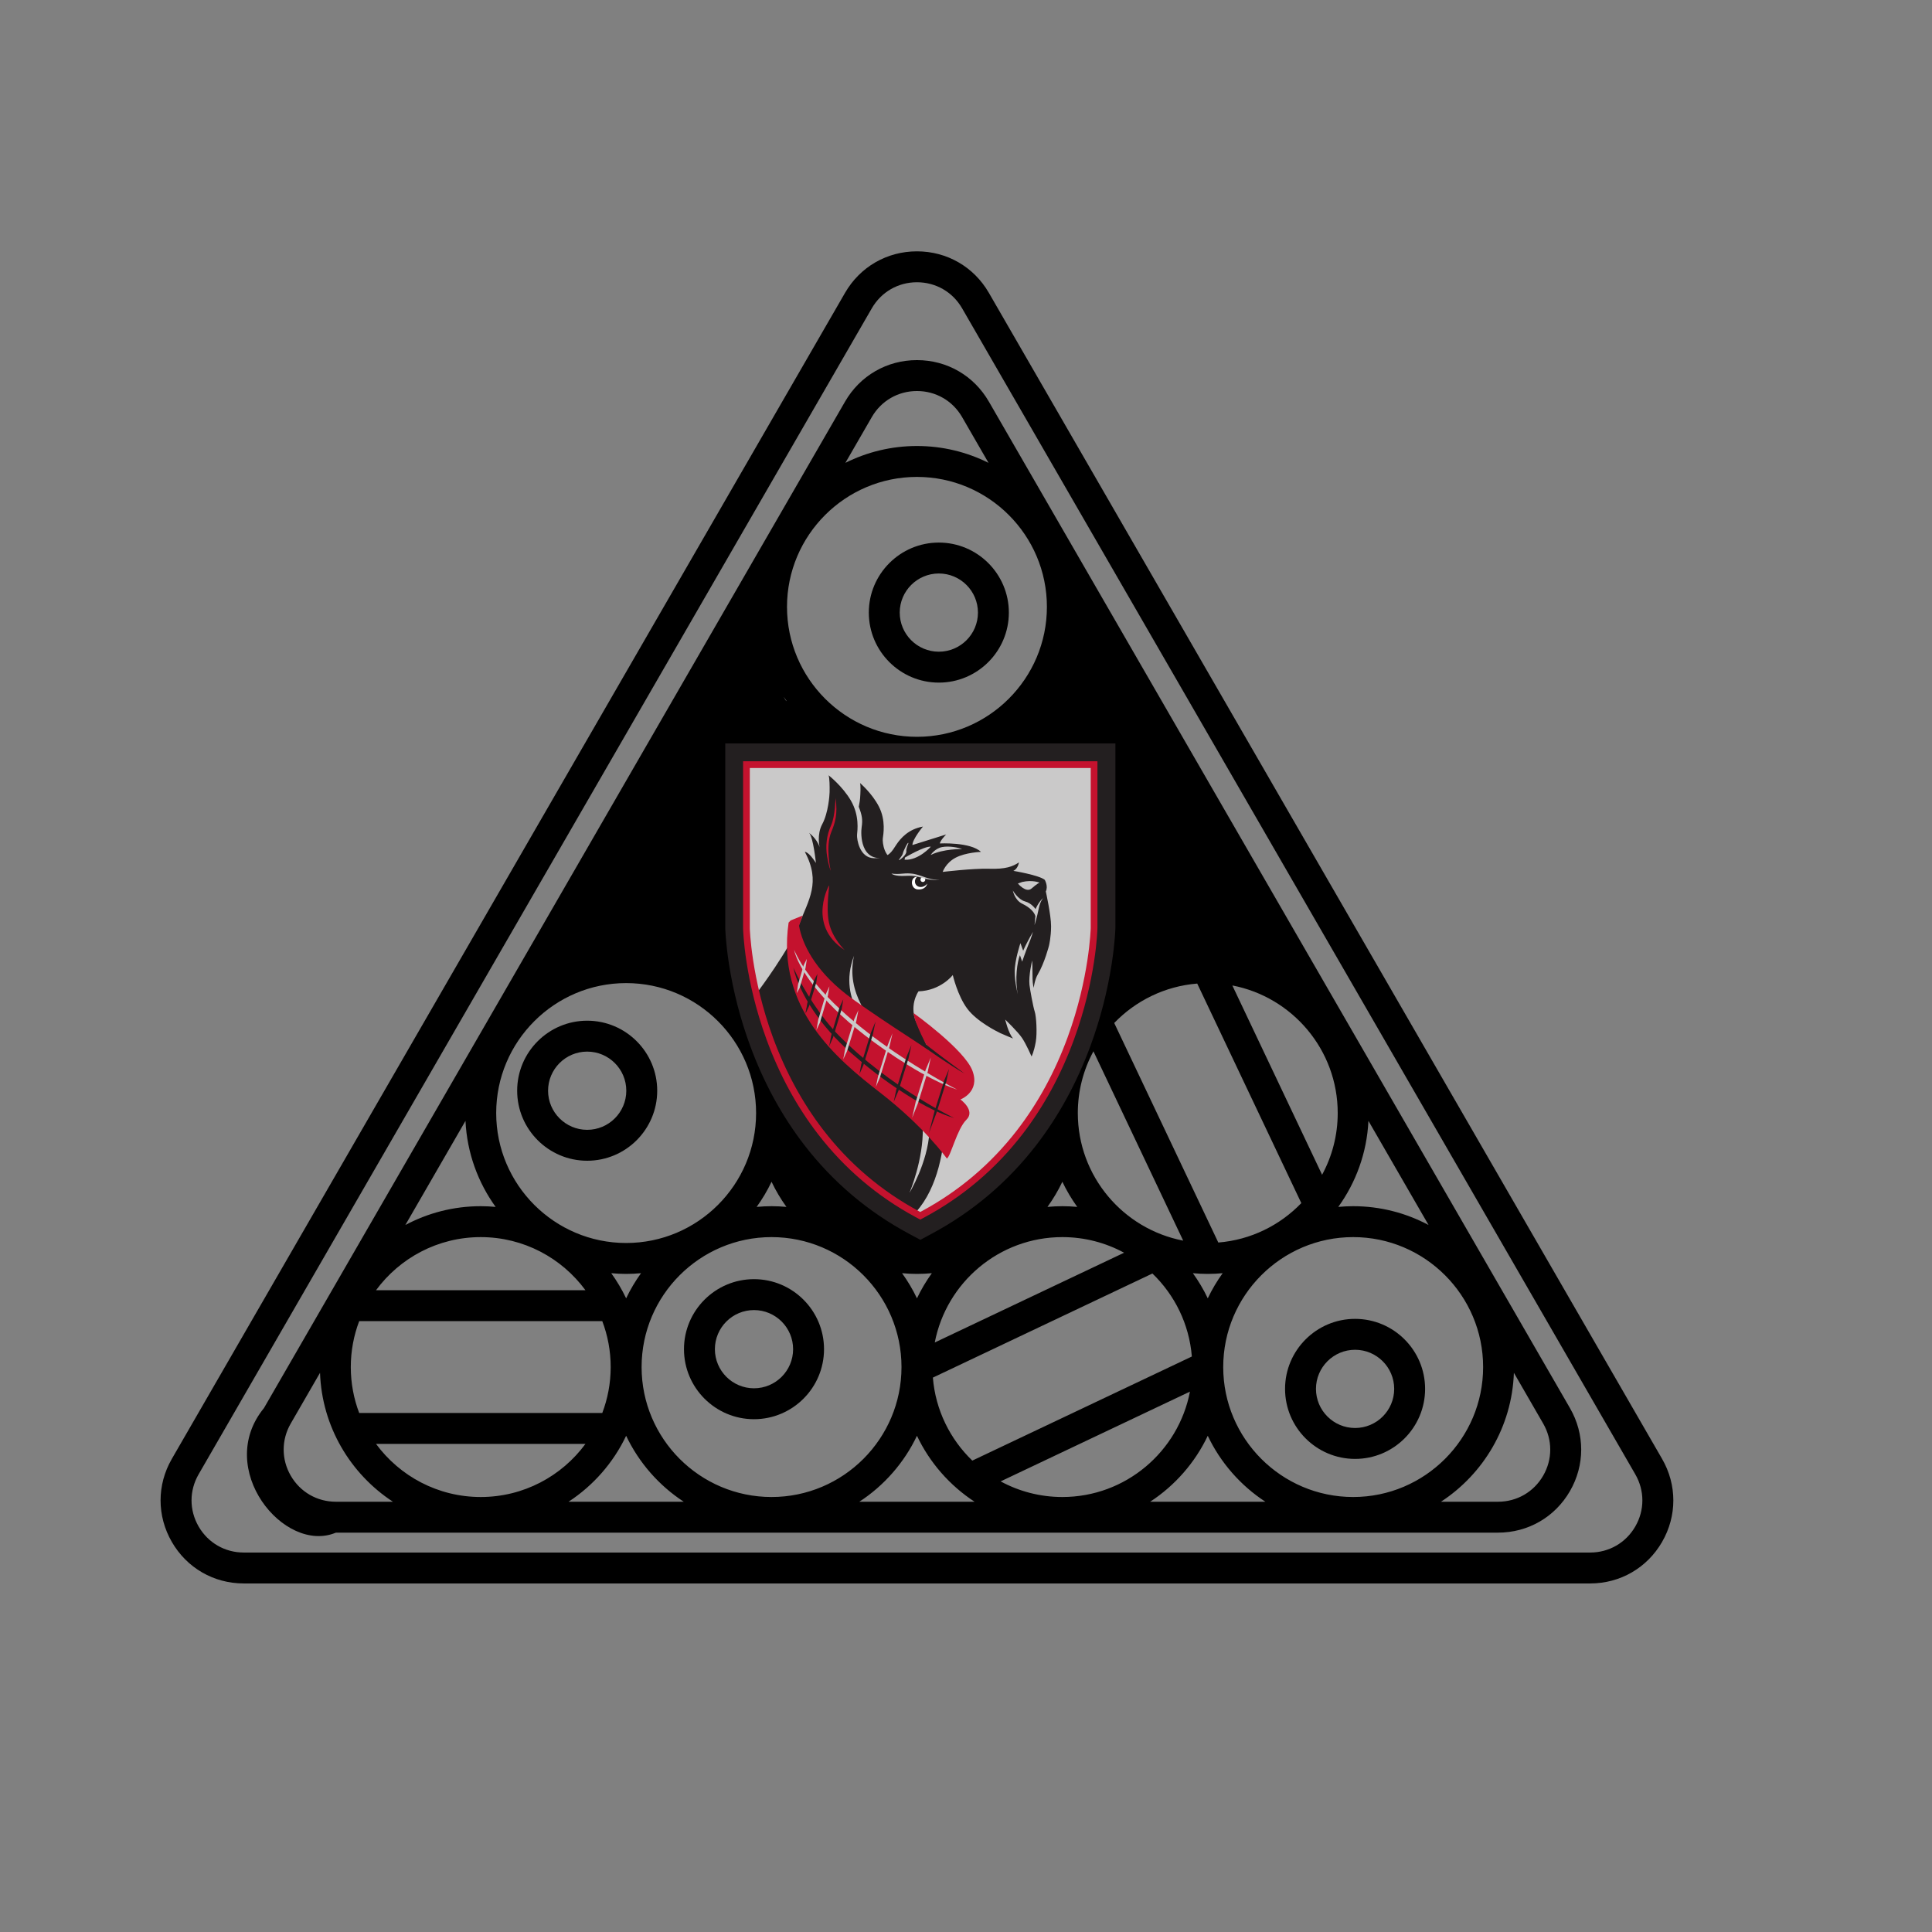<?xml version="1.0" encoding="utf-8"?>
<svg viewBox="0 0 500 500" xmlns="http://www.w3.org/2000/svg">
  <rect x="0" y="0" width="500" height="500" fill="#808080" stroke="none"/>
  <g transform="matrix(1, 0, 0, 1, 41.556, 41.67)">
    <path d="M 214.365 62.274 C 210.48 55.545 203.521 51.527 195.751 51.527 C 187.981 51.527 181.022 55.545 177.137 62.274 L 26.758 322.737 C 13.901 338.438 31.985 360.594 45.372 354.977 L 346.13 354.977 C 353.901 354.977 360.859 350.959 364.744 344.23 C 368.629 337.501 368.629 329.465 364.744 322.737 L 214.365 62.274 Z M 114.311 324.015 L 51.406 324.015 C 50.002 320.315 49.228 316.309 49.228 312.123 C 49.228 307.938 50.003 303.932 51.406 300.232 L 114.312 300.232 C 115.715 303.931 116.49 307.937 116.49 312.123 C 116.489 316.309 115.714 320.315 114.311 324.015 Z M 233.382 264.171 C 234.47 266.463 235.765 268.638 237.236 270.677 C 235.966 270.56 234.682 270.492 233.382 270.492 C 232.082 270.492 230.798 270.56 229.527 270.677 C 230.999 268.638 232.294 266.464 233.382 264.171 Z M 161.974 270.677 C 160.704 270.56 159.42 270.492 158.12 270.492 C 156.82 270.492 155.536 270.56 154.266 270.677 C 155.737 268.637 157.032 266.463 158.12 264.171 C 159.208 266.464 160.503 268.638 161.974 270.677 Z M 195.751 288.016 C 197.051 288.016 198.335 287.948 199.606 287.831 C 198.135 289.871 196.839 292.045 195.752 294.337 C 194.664 292.045 193.369 289.87 191.898 287.831 C 193.167 287.948 194.451 288.016 195.751 288.016 Z M 233.382 278.492 C 239.16 278.492 244.602 279.958 249.357 282.535 L 200.361 305.765 C 203.343 290.252 217.011 278.492 233.382 278.492 Z M 237.382 246.385 C 237.382 240.607 238.848 235.166 241.425 230.411 L 264.655 279.405 C 249.142 276.424 237.382 262.755 237.382 246.385 Z M 273.742 279.896 L 246.803 223.079 C 252.332 217.337 259.874 213.554 268.284 212.875 L 295.224 269.692 C 289.694 275.434 282.152 279.216 273.742 279.896 Z M 154.12 246.385 C 154.12 264.929 139.033 280.016 120.489 280.016 C 101.945 280.016 86.858 264.929 86.858 246.385 C 86.858 227.841 101.945 212.754 120.489 212.754 C 139.033 212.754 154.12 227.841 154.12 246.385 Z M 109.955 292.233 L 55.762 292.233 C 61.89 283.908 71.752 278.493 82.858 278.493 C 93.964 278.493 103.827 283.907 109.955 292.233 Z M 116.635 287.831 C 117.905 287.948 119.189 288.016 120.489 288.016 C 121.789 288.016 123.073 287.948 124.343 287.831 C 122.872 289.871 121.577 292.045 120.489 294.337 C 119.401 292.045 118.106 289.871 116.635 287.831 Z M 158.12 278.492 C 176.664 278.492 191.751 293.579 191.751 312.123 C 191.751 330.667 176.664 345.754 158.12 345.754 C 139.576 345.754 124.489 330.667 124.489 312.123 C 124.489 293.579 139.576 278.492 158.12 278.492 Z M 256.69 287.913 C 262.431 293.442 266.214 300.984 266.893 309.394 L 210.075 336.334 C 204.333 330.805 200.55 323.262 199.871 314.853 L 256.69 287.913 Z M 266.402 318.481 C 263.421 333.995 249.752 345.754 233.382 345.754 C 227.604 345.754 222.162 344.288 217.408 341.711 L 266.402 318.481 Z M 267.159 287.831 C 268.429 287.948 269.713 288.016 271.013 288.016 C 272.313 288.016 273.597 287.948 274.867 287.831 C 273.396 289.871 272.101 292.045 271.013 294.337 C 269.925 292.045 268.63 289.871 267.159 287.831 Z M 300.601 262.359 L 277.37 213.365 C 292.884 216.346 304.644 230.015 304.644 246.385 C 304.644 252.163 303.178 257.604 300.601 262.359 Z M 229.382 115.385 C 229.382 133.929 214.295 149.016 195.751 149.016 C 177.207 149.016 162.12 133.929 162.12 115.385 C 162.12 96.841 177.207 81.754 195.751 81.754 C 214.295 81.754 229.382 96.841 229.382 115.385 Z M 162.048 139.781 C 160.754 139.659 154.209 117.985 154.209 117.985 C 154.712 126.094 157.546 133.578 162.048 139.781 Z M 86.713 270.677 C 85.443 270.56 84.159 270.492 82.859 270.492 C 75.812 270.492 69.172 272.258 63.348 275.362 L 78.91 248.408 C 79.308 256.695 82.147 264.347 86.713 270.677 Z M 109.954 332.015 C 103.826 340.34 93.964 345.754 82.858 345.754 C 71.752 345.754 61.89 340.339 55.762 332.015 L 109.954 332.015 Z M 120.489 329.91 C 123.797 336.88 128.986 342.785 135.395 346.978 L 105.584 346.978 C 111.993 342.785 117.182 336.879 120.489 329.91 Z M 195.751 329.909 C 199.059 336.879 204.248 342.784 210.657 346.977 L 180.845 346.977 C 187.254 342.785 192.443 336.879 195.751 329.909 Z M 271.013 329.91 C 274.321 336.88 279.51 342.785 285.919 346.978 L 256.108 346.978 C 262.516 342.785 267.705 336.879 271.013 329.91 Z M 275.013 312.123 C 275.013 293.579 290.1 278.492 308.644 278.492 C 327.188 278.492 342.275 293.579 342.275 312.123 C 342.275 330.667 327.188 345.754 308.644 345.754 C 290.1 345.754 275.013 330.667 275.013 312.123 Z M 308.644 270.492 C 307.344 270.492 306.06 270.56 304.79 270.677 C 309.356 264.347 312.194 256.694 312.593 248.407 L 328.155 275.361 C 322.331 272.258 315.691 270.492 308.644 270.492 Z M 184.065 66.274 C 186.504 62.049 190.873 59.527 195.751 59.527 C 200.629 59.527 204.998 62.049 207.437 66.274 L 214.275 78.118 C 208.692 75.331 202.403 73.754 195.751 73.754 C 189.099 73.754 182.811 75.331 177.227 78.117 L 184.065 66.274 Z M 33.686 340.231 C 31.247 336.006 31.247 330.962 33.686 326.738 L 41.265 313.611 C 41.758 327.568 49.15 339.793 60.133 346.979 L 45.372 346.979 C 40.494 346.978 36.125 344.455 33.686 340.231 Z M 357.816 340.231 C 355.377 344.456 351.008 346.978 346.13 346.978 L 331.369 346.978 C 342.352 339.793 349.744 327.568 350.237 313.61 L 357.816 326.737 C 360.255 330.962 360.255 336.006 357.816 340.231 Z" style=""/>
    <path d="M388.589,335.886L214.365,34.122c-3.885-6.729-10.844-10.746-18.614-10.746c-7.77,0-14.729,4.017-18.614,10.746 L2.914,335.886c-3.885,6.729-3.885,14.765,0,21.493c3.885,6.729,10.844,10.747,18.614,10.747h348.447 c7.77,0,14.729-4.018,18.614-10.747C392.474,350.651,392.474,342.615,388.589,335.886z M381.66,353.379 c-2.439,4.225-6.808,6.747-11.686,6.747H21.528c-4.878,0-9.247-2.522-11.686-6.747s-2.439-9.269,0-13.493L184.065,38.122 c2.439-4.225,6.808-6.746,11.686-6.746c4.878,0,9.247,2.521,11.686,6.746l174.224,301.764 C384.099,344.111,384.099,349.154,381.66,353.379z"/>
    <path d="M309.138,299.651c-9.992,0-18.122,8.13-18.122,18.122s8.129,18.121,18.122,18.121s18.122-8.129,18.122-18.121 S319.13,299.651,309.138,299.651z M309.138,327.894c-5.581,0-10.122-4.54-10.122-10.121s4.541-10.122,10.122-10.122 s10.122,4.541,10.122,10.122S314.719,327.894,309.138,327.894z"/>
    <path d="M153.578,325.618c9.992,0,18.122-8.129,18.122-18.121s-8.129-18.122-18.122-18.122s-18.121,8.13-18.121,18.122 S143.586,325.618,153.578,325.618z M153.578,297.375c5.581,0,10.122,4.541,10.122,10.122s-4.541,10.121-10.122,10.121 c-5.581,0-10.121-4.54-10.121-10.121S147.997,297.375,153.578,297.375z"/>
    <path d="M92.286,240.606c0,9.992,8.129,18.122,18.122,18.122s18.122-8.13,18.122-18.122s-8.129-18.121-18.122-18.121 S92.286,230.613,92.286,240.606z M120.529,240.606c0,5.581-4.541,10.122-10.122,10.122s-10.122-4.541-10.122-10.122 s4.541-10.121,10.122-10.121S120.529,235.025,120.529,240.606z"/>
    <path d="M183.292,116.868c0,9.992,8.129,18.122,18.122,18.122s18.122-8.13,18.122-18.122s-8.129-18.121-18.122-18.121 S183.292,106.876,183.292,116.868z M201.414,106.747c5.581,0,10.122,4.54,10.122,10.121s-4.541,10.122-10.122,10.122 s-10.122-4.541-10.122-10.122S195.833,106.747,201.414,106.747z"/>
  </g>
  <g transform="matrix(1, 0, 0, 1, 382.952, 54.249)"/>
  <g transform="matrix(1, 0, 0, 1, 382.952, 54.249)"/>
  <g transform="matrix(1, 0, 0, 1, 382.952, 54.249)"/>
  <g transform="matrix(1, 0, 0, 1, 382.952, 54.249)"/>
  <g transform="matrix(1, 0, 0, 1, 382.952, 54.249)"/>
  <g transform="matrix(1, 0, 0, 1, 382.952, 54.249)"/>
  <g transform="matrix(1, 0, 0, 1, 382.952, 54.249)"/>
  <g transform="matrix(1, 0, 0, 1, 382.952, 54.249)"/>
  <g transform="matrix(1, 0, 0, 1, 382.952, 54.249)"/>
  <g transform="matrix(1, 0, 0, 1, 382.952, 54.249)"/>
  <g transform="matrix(1, 0, 0, 1, 382.952, 54.249)"/>
  <g transform="matrix(1, 0, 0, 1, 382.952, 54.249)"/>
  <g transform="matrix(1, 0, 0, 1, 382.952, 54.249)"/>
  <g transform="matrix(1, 0, 0, 1, 382.952, 54.249)"/>
  <g transform="matrix(1, 0, 0, 1, 382.952, 54.249)"/>
  <g id="carnegie-mellon" stroke="none" stroke-width="1" fill="none" fill-rule="evenodd" transform="matrix(0.642, 0, 0, 0.642, 174.213, 192.511)">
    <g id="carnegie-mellon_BGD">
      <g id="carnegie-mellon" transform="translate(21, -1)">
        <g transform="translate(0, 0.792)" fill-rule="nonzero" id="g10">
          <g transform="translate(79.062, 100.075) scale(-1, 1) rotate(-180) translate(-79.062, -100.075) translate(0, 0.004)">
            <g id="g12">
              <path d="M147.324,200.104 L0,200.104 L0,125.853 L0.002,125.758 C0.006,125.531 0.124,120.068 1.5,111.215 C3.24,100.015 6.105,88.944 10.009,78.317 C15.492,63.386 22.878,49.856 31.964,38.103 C43.387,23.322 57.505,11.355 73.927,2.531 L78.637,0 L83.348,2.531 C99.771,11.355 113.89,23.322 125.312,38.103 C134.397,49.859 141.785,63.391 147.268,78.321 C151.173,88.955 154.036,100.028 155.776,111.232 C157.156,120.121 157.273,125.749 157.274,125.803 L157.276,125.894 L157.276,125.985 L157.276,190.152 L157.276,200.104 L147.324,200.104" id="path14" fill="#231F20"/>
              <path d="M8.542,191.56 L8.542,125.592 C8.547,125.395 9.023,105.522 17.926,81.195 C23.056,67.179 29.95,54.498 38.418,43.498 C49.009,29.743 62.102,18.603 77.327,10.392 L78.61,9.699 L79.893,10.392 C95.12,18.603 108.212,29.743 118.805,43.5 C127.274,54.5 134.169,67.183 139.297,81.199 C148.217,105.578 148.675,125.43 148.679,125.631 L148.679,125.654 L148.679,125.678 L148.679,191.56 L8.542,191.56" id="path16" fill="#CAC9C9"/>
              <path d="M129.219,140.45 C129.219,140.45 131.344,130.897 131.344,126.426 C131.344,121.96 130.495,118.564 130.495,118.564 C130.495,118.564 128.747,111.669 126.03,107.083 C124.728,104.889 124.328,101.561 124.328,101.561 C124.328,101.561 123.938,103.082 123.882,105.116 C123.822,107.273 123.809,110.558 123.809,110.558 L123.694,112.608 C123.694,112.608 122.244,106.444 122.632,102.833 C122.84,100.917 124.116,93.905 124.754,91.996 C125.391,90.082 125.787,83.329 125.181,79.88 C124.437,75.656 123.478,73.926 123.478,73.926 C123.478,73.926 121.358,78.811 119.651,81.366 C117.953,83.91 112.851,88.799 112.851,88.799 C112.851,88.799 114.126,83.277 116.043,81.152 C116.043,81.152 112.042,82.765 110.867,83.34 C109.665,83.934 101.555,87.886 97.599,93.134 C93.644,98.384 91.721,106.749 91.721,106.749 C91.721,106.749 86.962,100.492 77.902,100.177 C77.902,100.177 73.568,94.151 77.49,86.68 C81.414,79.212 88.737,59.011 88.577,47.94 C88.425,37.205 85.769,21.024 76.924,11.291 C76.924,11.291 29.665,31.883 13.36,100.354 C13.36,100.354 25.918,117.075 29.742,127.067 C33.571,137.053 38.669,144.066 32.087,156.394 C32.087,156.394 33.571,156.606 36.548,151.933 C36.548,151.933 35.489,162.35 33.786,164.045 C33.786,164.045 36.829,161.931 38.034,158.312 C38.034,158.312 36.82,163.353 39.086,167.546 C41.574,172.157 42.034,179.219 42.061,180.457 C42.107,182.635 42.071,186.253 41.648,187.279 C41.648,187.279 47.27,182.884 50.638,177.082 C54.194,170.958 53.259,165.013 53.128,163.272 C52.997,161.529 54.088,153.986 59.931,153.846 C66.043,153.692 67.315,156.88 68.994,159.35 C70.669,161.821 73.746,165.533 79.697,166.598 C79.697,166.598 75.447,161.495 75.447,159.154 L89.049,163.414 C89.049,163.414 86.707,161.069 86.498,159.796 C86.498,159.796 98.825,160.435 103.078,156.394 C103.078,156.394 96.911,156.184 92.873,154.055 C88.833,151.933 87.646,148.317 87.646,148.317 C87.646,148.317 99.89,149.803 106.473,149.592 C113.065,149.384 115.874,150.49 118.379,152.146 C118.379,152.146 118.04,149.592 116.13,148.742 C116.13,148.742 126.456,147.041 128.793,145.127 C128.793,145.127 130.283,142.578 129.219,140.45" id="path18" fill="#231F20"/>
              <path d="M126.69,144.005 C126.69,144.005 123.882,145.19 119.747,144.274 L117.967,143.645 C117.967,143.645 121.234,139.688 123.477,141.637 C125.709,143.591 126.69,144.005 126.69,144.005" id="path20" fill="#CAC9C9"/>
              <path d="M95.475,157.537 C95.475,157.537 87.986,157.696 82.799,155.148 C82.799,155.148 84.479,157.774 87.425,158.337 C90.375,158.888 94.039,158.096 95.475,157.537" id="path22" fill="#CAC9C9"/>
              <path d="M82.881,158.497 C82.881,158.497 77.86,152.833 72.285,153.23 L72.442,154.113 C72.442,154.113 80.174,158.735 82.881,158.497" id="path24" fill="#CAC9C9"/>
              <path d="M73.795,159.767 C73.795,159.767 72.84,157.616 72.997,156.66 C73.157,155.703 71.643,154.034 70.371,153.23 C69.092,152.435 71.404,154.746 71.566,155.703 C71.723,156.66 73.955,161.205 73.795,159.767" id="path26" fill="#CAC9C9"/>
              <path d="M77.334,146.357 C77.334,146.357 75.875,146.425 75.397,144.956 C74.821,143.216 75.905,141.17 77.824,141.259 C77.824,141.259 80.637,140.915 81.459,143.613 C81.459,143.613 79.985,141.667 77.917,142.382 C76.254,142.957 75.966,145.169 77.334,146.357" id="path28" fill="#FFFFFF"/>
              <path d="M79.1,146.185 C79.1,146.185 79.431,145.818 79.577,145.385 C79.701,145.022 79.733,144.721 79.733,144.721 L80.653,145.179 C80.653,145.179 80.284,145.818 79.917,146.094 C79.551,146.364 79.1,146.185 79.1,146.185" id="path30" fill="#FFFFFF"/>
              <path d="M78.691,145.215 C78.691,144.673 79.119,144.243 79.656,144.243 C80.193,144.243 80.625,144.673 80.625,145.215 C80.625,145.74 80.193,146.18 79.656,146.18 C79.119,146.18 78.691,145.74 78.691,145.215" id="path32" fill="#FFFFFF"/>
              <path d="M48.155,116.796 C48.155,116.796 43.154,121.545 41.812,127.858 C40.44,134.246 42.235,143.591 41.812,142.805 C42.557,144.193 32.207,127.16 48.155,116.796" id="path34" fill="#C4122E"/>
              <path d="M42.731,164.361 C44.131,167.756 45.497,171.585 44.433,178.077 C44.433,178.077 44.322,170.765 42.693,167.179 C40.813,163.043 40.376,158.776 41.059,154.564 C41.74,150.349 42.51,148.8 42.51,148.8 C42.51,148.8 40.263,158.378 42.731,164.361" id="path36" fill="#C4122E"/>
              <path d="M69.261,153.023 C64.007,153.383 63.323,160.227 63.509,161.793 C63.699,163.363 64.823,169.041 61.926,174.68 C59.178,180.017 54.323,184.159 54.323,184.159 C54.657,183.221 54.506,179.956 54.356,177.989 C54.319,177.518 54.171,176.253 53.814,174.583 C55.192,171.132 55.425,169.22 54.992,166.412 C54.557,163.612 54.413,151.913 64.851,154.181 C64.851,154.181 64.593,151.634 69.261,153.023" id="path38" fill="#231F20"/>
              <path d="M86.333,145.239 C86.333,145.239 84.355,144.673 80.34,145.647 C77.885,146.243 76.374,146.946 72.78,146.727 C68.04,146.44 66.993,147.649 66.993,147.649 C70.624,147.195 71.523,147.933 74.829,147.669 C79.16,147.336 81.638,144.857 86.333,145.239" id="path40" fill="#CAC9C9"/>
              <path d="M51.896,114.497 C48.674,99.481 57.696,89.272 67.697,76.414 C77.949,63.226 82.846,53.931 82.304,43.617 C81.651,31.186 74.267,18.964 74.267,18.964 C74.267,18.964 79.921,32.237 79.628,45.228 C79.381,56.022 74.331,65.508 64.809,77.288 C59.599,83.735 44.805,95.669 51.896,114.497" id="path42" fill="#CAC9C9"/>
              <path d="M26.375,128.765 L31.17,130.698 L29.747,126.619 C30.963,119.475 35.952,109.04 48.578,99.151 C56.793,92.713 82.193,76.407 82.193,76.407 C82.193,76.407 76.056,87.702 75.958,91.385 C75.958,91.385 96.489,76.694 99.66,68.134 C102.831,59.562 94.804,56.596 94.804,56.596 C94.804,56.596 101,52.121 97.205,48.413 C93.414,44.693 90.858,33.534 89.33,32.79 C89.33,32.79 80.345,45.463 62.532,59.267 C44.708,73.071 20.569,93.289 25.54,127.901 L26.375,128.765" id="path44" fill="#C4122E"/>
              <path d="M76.909,80.055 C81.129,76.917 91.757,69.609 96.475,67.028 C78.643,80.1 79.119,80.34 77.202,81.908 C74.072,84.46 76.909,80.055 76.909,80.055" id="path46" fill="#231F20"/>
              <path d="M128.401,138.023 C126.313,136.332 125.079,133.333 125.079,133.333 C125.079,133.333 123.543,135.712 120.808,136.438 C118.072,137.167 115.92,140.826 115.92,140.826 C115.92,140.826 116.649,136.943 119.743,135.479 C122.832,134.013 124.579,132.08 125.021,130.507 L124.677,126.888 C124.677,126.888 125.713,130.208 126.378,133.561 C127.04,136.922 128.401,138.023 128.401,138.023" id="path48" fill="#CAC9C9"/>
              <path d="M117.922,99.021 C116.705,105.133 117.677,112.053 118.797,114.752 L119.686,112.146 C119.686,112.146 121.189,116.547 122.311,119.249 C123.44,121.94 124.056,124.19 124.056,124.19 C124.056,124.19 121.343,119.515 120.097,116.547 L118.985,119.606 C118.985,119.606 116.654,112.686 116.681,108.101 C116.705,103.516 117.922,99.021 117.922,99.021" id="path50" fill="#CAC9C9"/>
              <path d="M27.738,116.923 C29.344,109.751 38.008,96.587 56.292,82.446 C65.631,75.224 81.726,64.411 93.516,60.559 C93.516,60.559 41.175,86.923 27.738,116.923" id="path52" fill="#CAC9C9"/>
              <path d="M36.021,104.192 C36.021,104.192 33.309,95.393 32.258,91.404 C32.258,91.404 34.466,96.36 36.021,104.192" id="path54" fill="#231F20"/>
              <path d="M45.69,82.482 C38.677,89.62 31.651,100.492 27.454,109.701 C29.87,99.183 38.445,86.037 50.703,75.344 C56.617,70.185 63.639,64.499 72.619,58.795 C80.999,53.376 87.493,50.482 92.309,49.089 C92.309,49.089 66.397,61.413 45.69,82.482" id="path56" fill="#231F20"/>
              <polyline id="path58" fill="#231F20" points="35.842 104.686 33.07 95.399 32.373 91.231 32.373 91.231 33.854 94.337 36.69 103.716 37.168 107.211 37.168 107.211 35.842 104.686"/>
              <polyline id="path60" fill="#CAC9C9" points="31.63 110.733 29.355 103.002 28.84 99.434 28.84 99.434 30.011 101.606 32.345 109.548 32.906 113.282 32.906 113.282 31.63 110.733"/>
              <path d="M40.597,99.207 L37.489,88.79 L36.741,84.521 L36.741,84.521 L38.175,87.593 L41.344,98.309 L41.991,102.198 L41.991,102.198 C41.991,102.194 40.597,99.207 40.597,99.207" id="path62" fill="#CAC9C9"/>
              <polyline id="path64" fill="#CAC9C9" points="52.014 88.976 48.329 76.912 47.562 72.757 47.562 72.757 49.098 76.073 52.807 88.028 53.67 92.588 53.67 92.588 52.014 88.976"/>
              <polyline id="path66" fill="#CAC9C9" points="65.443 78.371 61.57 65.852 60.724 61.66 60.724 61.66 62.313 65.339 66.177 77.832 67.42 83.293 67.42 83.293 65.443 78.371"/>
              <polyline id="path68" fill="#231F20" points="46.095 93.797 42.745 82.573 41.882 77.982 41.882 77.982 43.501 81.686 46.974 93.212 47.57 96.959 47.57 96.959 46.095 93.797"/>
              <polyline id="path70" fill="#231F20" points="58.661 83.37 54.832 70.833 54.094 66.804 54.094 66.804 55.685 70.382 59.463 82.662 60.581 87.981 60.581 87.981 58.661 83.37"/>
              <polyline id="path72" fill="#231F20" points="73.056 73.74 68.949 60.613 67.906 55.605 67.906 55.605 69.798 60.043 73.882 73.207 75.066 78.6 75.066 78.6 73.056 73.74"/>
              <polyline id="path74" fill="#231F20" points="88.279 64.298 84.304 51.623 82.101 43.038 82.101 43.038 85.149 51.203 89.114 63.829 90.203 68.879 90.203 68.879 88.279 64.298"/>
              <polyline id="path76" fill="#CAC9C9" points="80.775 68.498 76.754 55.526 75.327 49.191 75.327 49.191 77.647 54.973 81.641 67.885 82.854 73.502 82.854 73.502 80.775 68.498"/>
              <path d="M9.898,190.205 L9.898,125.644 C9.902,125.425 10.433,105.614 19.2,81.66 C24.281,67.777 31.108,55.214 39.492,44.325 C49.966,30.722 62.912,19.707 77.97,11.585 L78.61,11.24 L79.249,11.584 C94.308,19.705 107.254,30.721 117.731,44.328 C126.116,55.218 132.943,67.781 138.023,81.665 C146.799,105.645 147.319,125.463 147.324,125.66 L147.324,190.205 L9.898,190.205 Z M78.611,8.158 L76.682,9.199 C61.287,17.502 48.051,28.763 37.344,42.671 C28.791,53.78 21.83,66.584 16.653,80.729 C7.733,105.102 7.205,124.737 7.187,125.561 L7.187,192.915 L150.035,192.915 L150.035,125.678 C150.016,124.777 149.498,105.133 140.57,80.734 C135.395,66.589 128.433,53.783 119.88,42.672 C109.169,28.763 95.932,17.501 80.537,9.199 L78.611,8.158 L78.611,8.158 Z" id="path78" fill="#C4122E"/>
            </g>
          </g>
        </g>
      </g>
    </g>
  </g>
</svg>